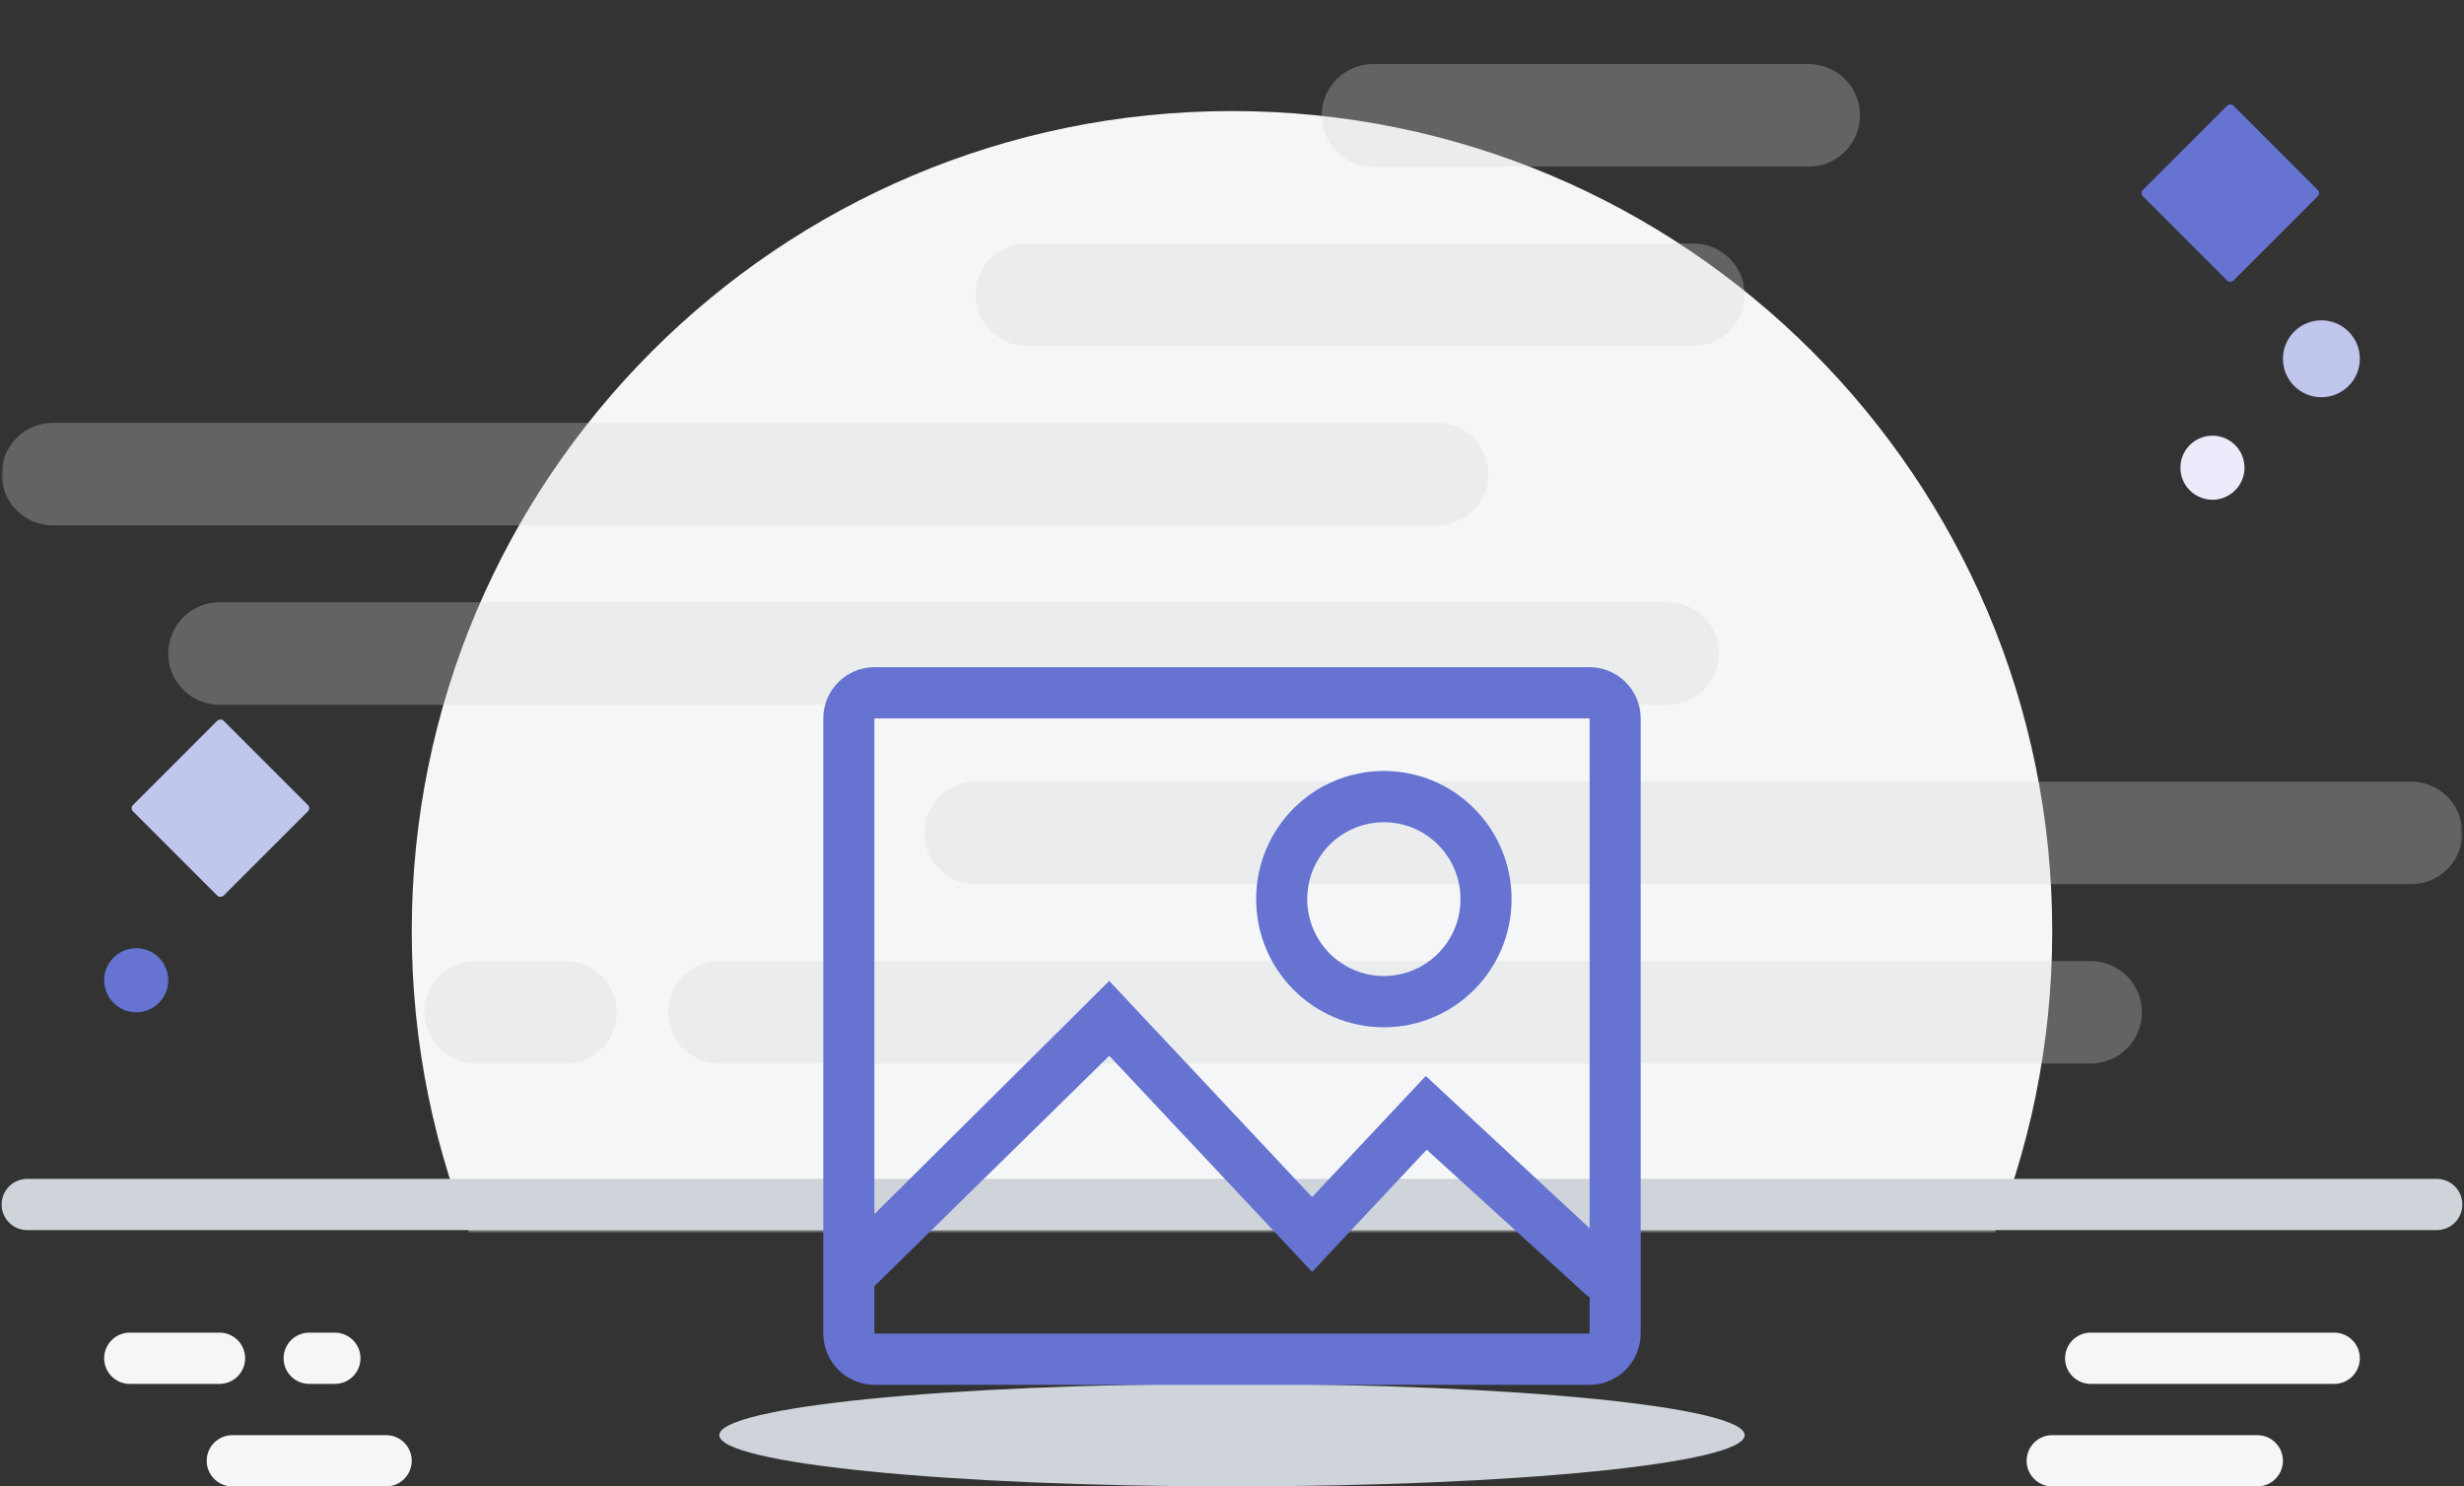 <svg width="832" height="502" viewBox="0 0 832 502" fill="none" xmlns="http://www.w3.org/2000/svg">
<rect x="0" y="0" width="832" height="502" fill="#333333" stroke="none"/>
<mask id="mask0_965_43362" style="mask-type:alpha" maskUnits="userSpaceOnUse" x="0" y="0" width="832" height="416">
<path d="M0.551 51.931C0.551 23.25 23.801 0 52.482 0H779.516C808.197 0 831.447 23.25 831.447 51.931V415.448H0.551V51.931Z" fill="#F1F1F1"/>
</mask>
<g mask="url(#mask0_965_43362)">
<path d="M139.034 314.471C139.034 161.507 263.036 37.506 415.999 37.506C568.963 37.506 692.965 161.507 692.965 314.471C692.965 467.435 568.963 591.437 415.999 591.437C263.035 591.437 139.034 467.435 139.034 314.471Z" fill="#F5F6F7"/>
<path opacity="0.3" d="M329.447 99.534C329.447 89.974 337.197 82.224 346.758 82.224H571.792C581.352 82.224 589.102 89.974 589.102 99.534C589.102 109.095 581.352 116.845 571.792 116.845H346.758C337.197 116.845 329.447 109.095 329.447 99.534Z" fill="#CED4DA"/>
<path opacity="0.3" d="M312.137 281.293C312.137 271.733 319.887 263.983 329.447 263.983H814.137C823.697 263.983 831.447 271.733 831.447 281.293C831.447 290.853 823.697 298.603 814.137 298.603H329.447C319.887 298.603 312.137 290.853 312.137 281.293Z" fill="#CED4DA"/>
<path opacity="0.3" d="M0.551 160.121C0.551 150.56 8.301 142.81 17.861 142.81H485.24C494.801 142.81 502.551 150.56 502.551 160.121C502.551 169.681 494.801 177.431 485.24 177.431H17.861C8.301 177.431 0.551 169.681 0.551 160.121Z" fill="#CED4DA"/>
<path opacity="0.3" d="M225.586 341.879C225.586 332.319 233.336 324.569 242.896 324.569H705.948C715.508 324.569 723.258 332.319 723.258 341.879C723.258 351.44 715.508 359.19 705.948 359.19H242.896C233.336 359.19 225.586 351.44 225.586 341.879Z" fill="#CED4DA"/>
<path opacity="0.3" d="M143.361 341.879C143.361 332.319 151.111 324.569 160.672 324.569H190.965C200.525 324.569 208.275 332.319 208.275 341.879C208.275 351.44 200.525 359.19 190.965 359.19H160.672C151.111 359.19 143.361 351.44 143.361 341.879Z" fill="#CED4DA"/>
<path opacity="0.3" d="M446.293 38.948C446.293 29.388 454.043 21.638 463.603 21.638H610.741C620.301 21.638 628.052 29.388 628.052 38.948C628.052 48.508 620.301 56.259 610.741 56.259H463.603C454.043 56.259 446.293 48.508 446.293 38.948Z" fill="#CED4DA"/>
<path opacity="0.3" d="M56.809 220.707C56.809 211.147 64.559 203.397 74.119 203.397H563.136C572.696 203.397 580.447 211.147 580.447 220.707C580.447 230.267 572.696 238.017 563.136 238.017H74.119C64.559 238.017 56.809 230.267 56.809 220.707Z" fill="#CED4DA"/>
</g>
<path fill-rule="evenodd" clip-rule="evenodd" d="M35.172 458.724C35.172 453.944 39.047 450.069 43.827 450.069L74.12 450.069C78.9 450.069 82.775 453.944 82.775 458.724C82.775 463.504 78.9 467.379 74.12 467.379L43.827 467.379C39.047 467.379 35.172 463.504 35.172 458.724Z" fill="#F5F6F7"/>
<path fill-rule="evenodd" clip-rule="evenodd" d="M697.293 458.724C697.293 453.944 701.168 450.069 705.948 450.069L788.172 450.069C792.952 450.069 796.827 453.944 796.827 458.724C796.827 463.504 792.952 467.379 788.172 467.379L705.948 467.379C701.168 467.379 697.293 463.504 697.293 458.724Z" fill="#F5F6F7"/>
<path fill-rule="evenodd" clip-rule="evenodd" d="M95.758 458.724C95.758 453.944 99.633 450.069 104.413 450.069H113.068C117.848 450.069 121.723 453.944 121.723 458.724C121.723 463.504 117.848 467.379 113.068 467.379H104.413C99.633 467.379 95.758 463.504 95.758 458.724Z" fill="#F5F6F7"/>
<path fill-rule="evenodd" clip-rule="evenodd" d="M69.793 493.345C69.793 488.565 73.668 484.69 78.448 484.69H130.379C135.159 484.69 139.034 488.565 139.034 493.345C139.034 498.125 135.159 502 130.379 502H78.448C73.668 502 69.793 498.125 69.793 493.345Z" fill="#F5F6F7"/>
<path fill-rule="evenodd" clip-rule="evenodd" d="M684.309 493.345C684.309 488.565 688.184 484.69 692.964 484.69H762.205C766.985 484.69 770.86 488.565 770.86 493.345C770.86 498.125 766.985 502 762.205 502H692.964C688.184 502 684.309 498.125 684.309 493.345Z" fill="#F5F6F7"/>
<path fill-rule="evenodd" clip-rule="evenodd" d="M0.551 406.793C0.551 402.013 4.426 398.138 9.206 398.138L822.792 398.138C827.572 398.138 831.447 402.013 831.447 406.793C831.447 411.573 827.572 415.448 822.792 415.448L9.206 415.448C4.426 415.448 0.551 411.573 0.551 406.793Z" fill="#CED4DA"/>
<path d="M589.103 484.69C589.103 494.25 511.602 502 416 502C320.398 502 242.896 494.25 242.896 484.69C242.896 475.129 320.398 467.379 416 467.379C511.602 467.379 589.103 475.129 589.103 484.69Z" fill="#CED4DA"/>
<rect width="43.276" height="43.276" rx="1.5" transform="matrix(-0.707 -0.707 -0.707 0.707 783.682 65.221)" fill="#6673D1"/>
<circle r="10.819" transform="matrix(-1 0 0 1 747.064 157.957)" fill="#EBEBFB"/>
<circle r="12.983" transform="matrix(-1 0 0 1 783.847 121.172)" fill="#C1C7EC"/>
<rect width="43.276" height="43.276" rx="1.5" transform="matrix(-0.707 -0.707 -0.707 0.707 105.031 272.945)" fill="#C1C7EC"/>
<circle r="10.819" transform="matrix(-1 0 0 1 45.992 331.06)" fill="#6673D1"/>
<path fill-rule="evenodd" clip-rule="evenodd" d="M536.75 414.82L481.429 363.385L443.048 404.294L374.548 331.287L295.25 410.042V242.63H536.75V414.82ZM536.75 450.38H295.25V434.383L374.566 356.564L443.048 429.553L481.757 388.28L535.663 437.378C535.974 437.69 536.388 437.846 536.75 438.106V450.38ZM536.75 225.318H295.25C285.762 225.318 278 233.108 278 242.63V450.38C278 459.902 285.762 467.693 295.25 467.693H536.75C546.238 467.693 554 459.902 554 450.38V242.63C554 233.108 546.238 225.318 536.75 225.318ZM467.279 277.69C481.579 277.69 493.154 289.306 493.154 303.658C493.154 317.993 481.579 329.627 467.279 329.627C452.979 329.627 441.404 317.993 441.404 303.658C441.404 289.306 452.979 277.69 467.279 277.69ZM467.279 346.94C491.101 346.94 510.404 327.55 510.404 303.658C510.404 279.75 491.101 260.377 467.279 260.377C443.457 260.377 424.154 279.75 424.154 303.658C424.154 327.55 443.457 346.94 467.279 346.94Z" fill="#6673D1"/>
</svg>
